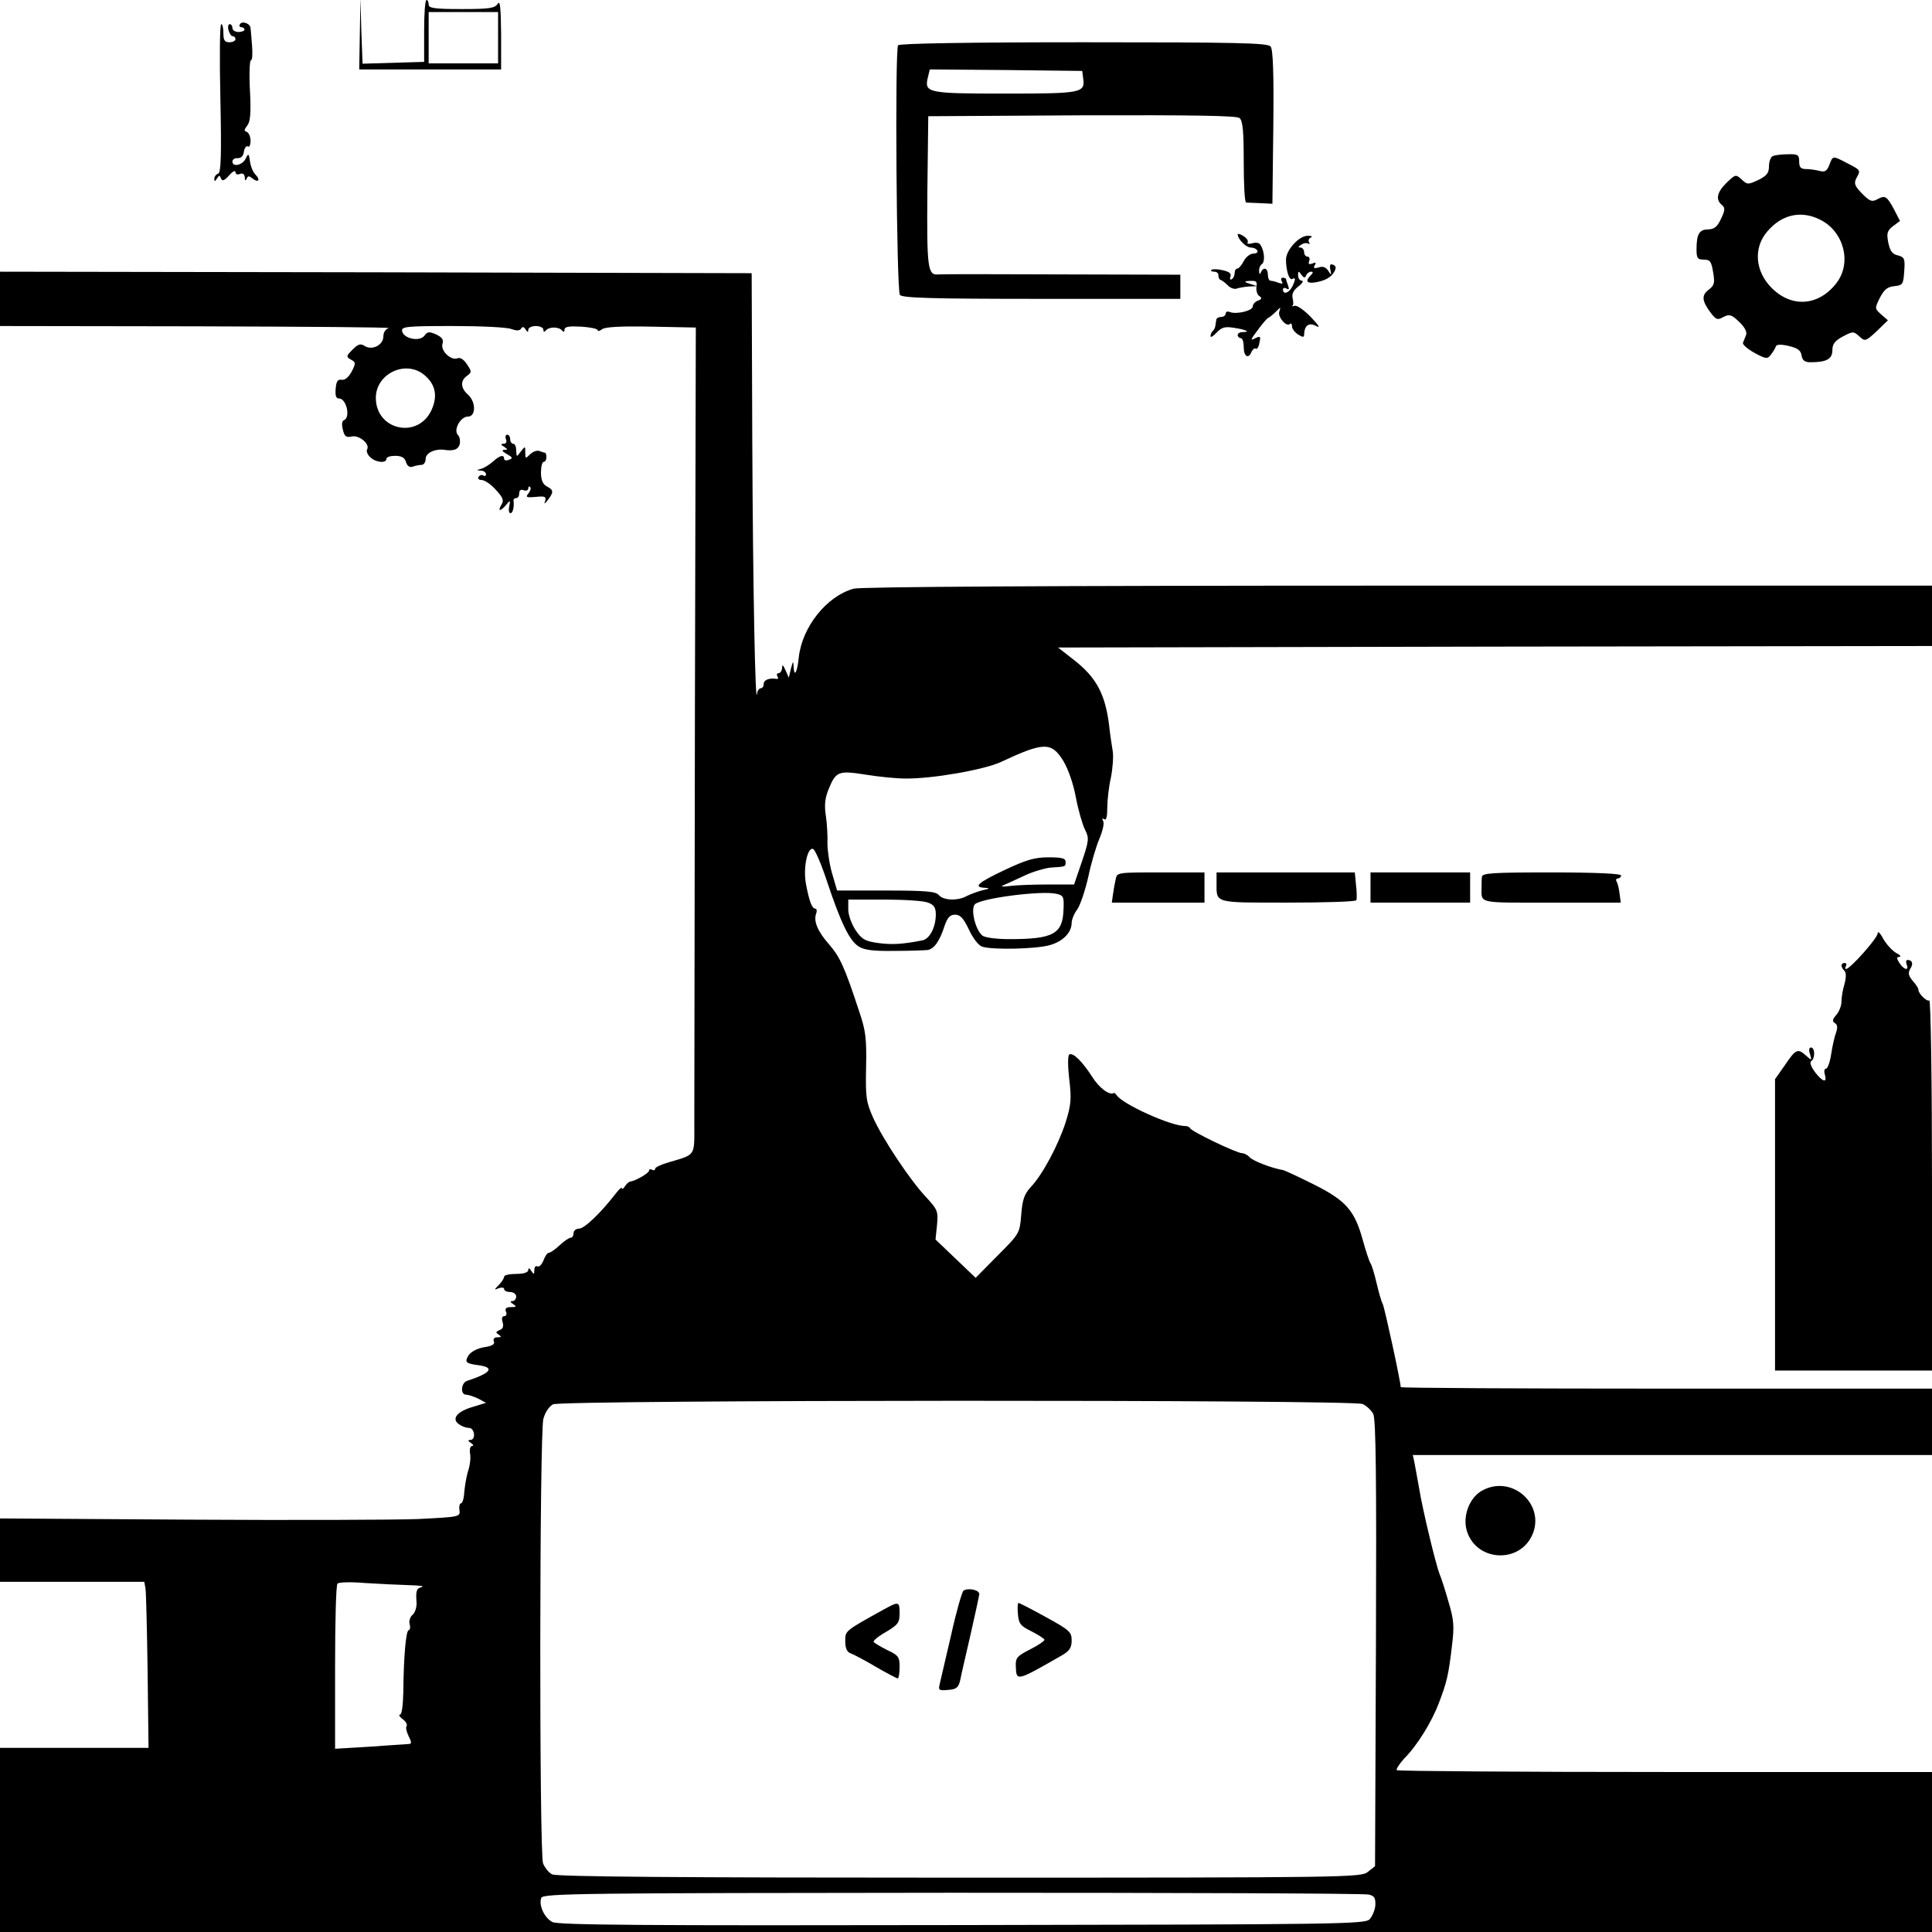 <?xml version="1.0" standalone="no"?>
<!DOCTYPE svg PUBLIC "-//W3C//DTD SVG 20010904//EN"
 "http://www.w3.org/TR/2001/REC-SVG-20010904/DTD/svg10.dtd">
<svg version="1.0" xmlns="http://www.w3.org/2000/svg"
 width="640pt" height="640pt" viewBox="0 0 640 640"
 preserveAspectRatio="xMidYMid meet">
<g transform="translate(0,640) scale(0.1,-0.1)"
fill="#000000" stroke="none">
<path d="M1192 6288 l-2 -118 235 0 235 0 0 118 c-1 84 -3 112 -11 100 -9 -15
-26 -18 -119 -18 -91 0 -110 3 -110 15 0 8 -3 15 -7 15 -5 0 -8 -46 -8 -102
l0 -103 -102 -3 -102 -3 -4 108 -3 108 -2 -117z m458 -13 l0 -85 -115 0 -115
0 0 85 0 85 115 0 115 0 0 -85z"/>
<path d="M795 6320 c-4 -6 -1 -10 4 -10 6 0 11 -4 11 -8 0 -4 -9 -8 -20 -8
-11 0 -20 6 -20 13 0 7 -4 13 -9 13 -5 0 -7 -9 -4 -20 3 -11 9 -20 14 -20 5 0
9 -4 9 -10 0 -5 -9 -10 -20 -10 -16 0 -20 7 -20 30 0 17 -3 30 -7 30 -5 0 -6
-110 -3 -245 4 -190 2 -246 -7 -250 -7 -2 -13 -10 -13 -17 0 -10 2 -10 9 1 7
11 9 11 13 0 4 -10 11 -8 27 10 11 13 21 18 21 11 0 -7 7 -10 15 -6 10 3 15
-1 16 -12 0 -11 2 -12 6 -4 4 10 8 10 19 1 20 -16 28 -5 10 13 -8 8 -16 28
-18 44 -4 26 -5 27 -14 9 -10 -22 -44 -30 -44 -10 0 7 8 12 17 11 12 0 19 7
21 22 2 12 8 20 13 17 5 -4 9 5 9 19 0 13 -6 26 -12 29 -10 3 -10 7 1 21 10
12 13 40 9 116 -3 55 -1 100 3 100 5 0 6 21 4 48 -2 26 -4 52 -5 58 0 16 -28
26 -35 14z"/>
<path d="M2975 6250 c-11 -18 -5 -813 6 -827 9 -10 101 -13 470 -13 l459 0 0
40 0 40 -392 1 c-216 1 -400 1 -409 0 -36 -4 -39 19 -37 275 l3 249 509 3
c367 1 513 -1 522 -9 11 -9 14 -44 14 -145 0 -74 3 -134 8 -135 4 0 25 -1 47
-2 l40 -2 3 254 c2 179 -1 258 -9 267 -9 12 -116 14 -620 14 -383 0 -610 -4
-614 -10z m613 -108 c7 -50 -2 -52 -258 -52 -259 0 -269 2 -256 55 l6 25 253
-2 252 -3 3 -23z"/>
<path d="M5873 5883 c-7 -2 -13 -18 -13 -33 0 -23 -7 -32 -35 -46 -34 -16 -37
-16 -55 1 -20 18 -21 18 -50 -10 -32 -31 -38 -56 -16 -74 11 -9 11 -17 -3 -46
-12 -26 -22 -34 -42 -35 -30 0 -39 -15 -39 -66 0 -29 3 -34 24 -34 21 0 25 -6
31 -42 6 -36 4 -43 -15 -58 -25 -19 -22 -38 9 -79 16 -20 21 -22 40 -11 20 10
27 8 52 -16 19 -18 27 -34 23 -44 -3 -8 -8 -20 -10 -25 -3 -6 15 -21 38 -34
39 -21 43 -21 55 -5 7 9 14 21 16 27 2 6 17 7 42 1 30 -7 41 -15 43 -32 3 -16
10 -22 30 -22 53 0 72 11 72 40 0 20 8 31 34 45 34 18 36 18 55 1 19 -18 21
-17 58 17 l37 36 -22 19 c-22 20 -22 20 -5 55 14 27 25 37 48 39 28 3 30 6 33
49 3 42 1 47 -21 53 -19 4 -26 15 -32 43 -6 31 -3 39 16 54 l23 17 -19 37
c-25 46 -30 49 -56 35 -18 -10 -25 -7 -51 19 -24 25 -27 33 -19 50 15 27 16
27 -29 50 -50 26 -48 26 -60 -5 -8 -21 -15 -25 -33 -20 -12 3 -32 6 -44 6 -18
0 -23 6 -23 25 0 22 -4 25 -37 24 -21 0 -44 -3 -50 -6z m157 -211 c78 -39 105
-142 54 -209 -58 -76 -147 -84 -214 -18 -56 55 -63 134 -15 189 48 56 112 70
175 38z"/>
<path d="M4100 5623 c1 -16 28 -43 43 -43 9 0 19 -4 22 -10 3 -5 -2 -10 -13
-10 -10 0 -25 -11 -32 -25 -7 -14 -17 -25 -22 -25 -4 0 -8 -6 -8 -14 0 -8 -4
-18 -10 -21 -5 -3 -7 0 -4 9 4 10 -4 16 -26 21 -17 4 -34 4 -37 1 -4 -3 1 -6
9 -6 9 0 15 -6 14 -12 0 -7 3 -14 7 -15 4 -1 15 -9 24 -18 8 -9 22 -14 30 -11
8 3 27 6 41 7 l27 1 -25 8 c-17 5 -19 8 -7 9 30 2 32 0 29 -21 -1 -12 3 -25
10 -29 9 -6 8 -10 -5 -15 -9 -3 -17 -12 -17 -19 0 -14 -52 -27 -75 -19 -8 4
-15 1 -15 -5 0 -6 -7 -11 -15 -11 -8 0 -16 -4 -16 -10 -1 -5 -2 -14 -3 -19 0
-5 -4 -13 -8 -17 -5 -4 -8 -12 -8 -18 0 -5 9 0 20 12 17 18 28 21 58 16 40 -6
56 -14 29 -14 -9 0 -17 -4 -17 -10 0 -5 5 -10 10 -10 6 0 10 -13 10 -30 0 -31
16 -41 26 -15 4 8 10 13 14 10 4 -3 10 6 12 20 5 21 3 23 -15 14 -16 -9 -14
-3 9 27 16 22 32 41 37 42 4 2 15 11 24 20 16 16 16 16 11 0 -7 -17 24 -53 35
-41 4 3 7 0 7 -8 0 -8 9 -20 20 -27 16 -10 20 -10 20 0 1 30 16 41 40 28 15
-8 9 2 -17 29 -22 23 -46 40 -54 38 -8 -2 -11 -2 -8 0 4 2 4 13 1 25 -3 14 2
26 19 39 13 10 18 19 12 19 -7 0 -13 8 -13 18 0 15 2 15 11 2 8 -11 12 -12 16
-2 2 6 10 12 16 12 8 0 7 -4 -1 -12 -18 -18 -14 -27 11 -24 35 5 57 17 67 36
7 13 6 19 -4 23 -10 4 -12 -1 -9 -16 4 -20 3 -20 -7 -4 -8 12 -18 16 -32 11
-15 -4 -18 -3 -13 7 6 9 4 11 -8 6 -11 -4 -14 -2 -10 9 3 7 0 14 -6 14 -6 0
-11 7 -11 15 0 8 -6 15 -12 15 -9 0 -8 3 2 9 8 6 18 7 24 4 5 -3 6 -1 2 5 -3
5 0 13 6 15 7 3 3 6 -9 6 -29 1 -73 -47 -73 -79 0 -37 11 -70 21 -64 12 7 11
-3 -1 -27 -11 -20 -30 -26 -30 -8 0 5 5 7 12 3 8 -5 9 -2 5 10 -4 10 -7 20 -7
22 0 2 -5 4 -11 4 -5 0 -7 -5 -3 -12 5 -8 2 -9 -10 -5 -10 4 -22 7 -27 7 -5 0
-9 9 -9 20 0 22 -15 27 -23 8 -3 -8 -6 -7 -6 4 -1 9 4 20 9 23 11 7 9 42 -4
63 -4 8 -16 10 -28 6 -11 -3 -18 -2 -15 3 3 5 -3 14 -14 21 -10 7 -19 9 -19 5z"/>
<path d="M0 5410 l0 -90 653 -1 c358 -1 644 -3 635 -6 -11 -3 -18 -14 -18 -27
0 -29 -37 -48 -62 -32 -14 9 -22 6 -40 -12 -21 -21 -22 -24 -6 -33 17 -9 17
-12 3 -40 -10 -18 -22 -29 -33 -27 -13 2 -18 -5 -20 -29 -2 -24 1 -33 11 -33
25 0 39 -64 16 -72 -6 -2 -8 -14 -3 -32 5 -22 11 -26 29 -22 24 6 62 -25 51
-43 -3 -5 1 -17 10 -25 17 -18 54 -22 54 -6 0 6 13 10 29 10 21 0 32 -6 36
-21 4 -13 12 -18 22 -15 8 3 21 6 29 6 8 0 14 9 14 20 0 19 30 34 61 30 32 -5
47 1 52 19 2 11 0 24 -6 30 -16 16 8 61 33 61 27 0 27 49 0 73 -24 21 -26 46
-3 62 16 12 16 14 0 38 -11 17 -23 24 -32 20 -22 -8 -57 26 -49 49 4 13 -2 21
-21 30 -23 10 -29 10 -39 -4 -16 -21 -69 -10 -74 15 -3 15 13 17 167 17 93 0
181 -4 195 -10 17 -6 27 -6 32 1 4 8 9 7 15 -2 6 -10 9 -11 9 -1 0 6 11 12 25
12 14 0 25 -6 25 -12 0 -8 3 -9 8 -3 4 6 16 10 27 10 11 0 23 -4 27 -10 5 -6
8 -5 8 3 0 10 15 12 55 10 30 -2 55 -7 55 -12 0 -4 6 -3 14 3 9 8 61 11 162 9
l149 -3 -3 -1265 c-1 -696 -2 -1311 -2 -1368 0 -115 7 -105 -87 -133 -24 -7
-43 -16 -43 -21 0 -5 -4 -6 -10 -3 -5 3 -10 2 -10 -3 0 -8 -46 -35 -63 -36 -4
-1 -12 -8 -17 -16 -5 -8 -10 -11 -10 -6 0 5 -10 -4 -22 -20 -49 -63 -102 -114
-120 -114 -10 0 -18 -7 -18 -15 0 -8 -4 -15 -9 -15 -6 0 -22 -11 -37 -25 -15
-14 -31 -25 -36 -25 -5 0 -13 -12 -18 -26 -6 -14 -14 -22 -20 -19 -5 3 -10 -2
-10 -12 0 -15 -2 -16 -10 -3 -6 10 -10 11 -10 3 0 -8 -15 -13 -40 -13 -22 0
-40 -4 -40 -9 0 -5 -8 -18 -17 -27 -17 -17 -17 -18 0 -11 9 3 17 2 17 -3 0 -6
9 -10 20 -10 11 0 20 -7 20 -15 0 -8 -6 -15 -12 -15 -9 0 -8 -4 2 -10 12 -8
11 -10 -7 -10 -16 0 -21 -4 -17 -15 4 -8 1 -15 -6 -15 -7 0 -9 -8 -5 -20 4
-14 1 -22 -10 -26 -13 -6 -14 -8 -3 -15 10 -7 9 -9 -4 -9 -11 0 -15 -5 -12
-14 4 -9 -6 -15 -33 -19 -23 -4 -43 -15 -51 -27 -14 -23 -9 -27 37 -33 51 -8
35 -26 -41 -51 -21 -6 -24 -46 -4 -46 7 0 25 -6 40 -13 l26 -14 -42 -13 c-53
-15 -73 -39 -49 -57 9 -7 24 -13 34 -13 20 0 24 -40 5 -40 -9 0 -8 -4 2 -10 8
-5 10 -10 4 -10 -6 0 -9 -10 -7 -24 3 -14 0 -39 -6 -58 -6 -18 -11 -50 -13
-70 -1 -21 -6 -38 -11 -38 -4 0 -7 -10 -5 -22 3 -23 1 -23 -137 -30 -77 -3
-420 -4 -762 -2 l-623 4 0 -105 0 -105 239 0 239 0 4 -22 c2 -13 5 -137 7
-275 l3 -253 -246 0 -246 0 0 -305 0 -305 3200 0 3200 0 0 265 0 265 -883 0
c-486 0 -886 3 -890 6 -3 3 8 20 24 38 44 44 92 122 116 186 26 68 32 94 43
190 8 64 6 85 -12 145 -11 39 -24 79 -29 90 -12 30 -56 211 -68 285 -6 36 -14
75 -16 88 l-5 22 860 0 860 0 0 110 0 110 -880 0 c-484 0 -880 2 -880 5 0 18
-53 261 -59 274 -5 9 -14 41 -21 71 -7 30 -16 60 -20 65 -4 6 -15 39 -25 75
-27 99 -55 132 -160 185 -50 25 -97 47 -105 49 -40 7 -101 31 -111 43 -6 7
-18 13 -25 13 -17 0 -168 72 -172 83 -2 4 -9 7 -17 7 -47 0 -206 72 -226 102
-3 5 -8 9 -10 7 -14 -8 -48 17 -71 54 -33 51 -63 81 -76 74 -5 -4 -5 -38 0
-82 8 -66 6 -85 -12 -143 -25 -77 -77 -174 -116 -215 -21 -23 -27 -41 -31 -90
-5 -62 -5 -63 -78 -136 l-73 -74 -67 64 -66 63 5 48 c4 45 2 51 -35 91 -54 57
-143 191 -176 263 -24 54 -26 68 -24 169 2 94 -1 121 -23 185 -48 146 -63 179
-99 221 -39 44 -53 78 -43 104 3 8 1 15 -3 15 -11 0 -20 23 -31 81 -10 52 4
122 23 117 7 -2 28 -51 47 -109 45 -135 74 -195 104 -214 18 -12 48 -16 118
-15 51 0 101 2 111 3 22 4 40 30 56 80 10 28 18 37 35 37 17 0 28 -12 46 -50
13 -28 32 -53 44 -56 33 -11 177 -8 223 5 44 12 73 42 73 74 0 10 8 31 19 45
10 15 26 63 36 107 9 44 26 101 37 127 11 26 17 52 12 59 -4 7 -3 10 4 5 7 -4
10 9 10 38 0 25 5 70 12 100 6 31 9 70 6 88 -3 18 -9 57 -12 86 -13 104 -43
159 -118 217 l-51 40 1448 3 1447 2 0 100 0 100 -1767 0 c-1187 0 -1780 -4
-1805 -10 -90 -25 -171 -127 -182 -228 -5 -49 -15 -68 -17 -31 -1 21 -2 20 -9
-6 l-7 -30 -11 25 c-8 18 -11 20 -11 8 -1 -10 -6 -18 -12 -18 -5 0 -7 -5 -4
-10 4 -6 3 -10 -2 -9 -24 4 -43 -3 -43 -16 0 -8 -4 -15 -10 -15 -5 0 -11 -8
-12 -17 -6 -58 -14 360 -16 837 l-2 555 -1245 3 -1245 2 0 -90z m1403 -250
c39 -31 48 -70 27 -117 -44 -99 -185 -69 -185 39 0 79 96 126 158 78z m2119
-1280 c16 -26 34 -77 42 -122 8 -42 22 -90 30 -106 14 -28 14 -35 -10 -106
l-26 -76 -86 0 c-48 0 -105 -2 -127 -5 -25 -3 -33 -2 -20 3 11 5 43 19 70 32
28 13 66 24 85 26 51 3 50 3 50 19 0 12 -13 15 -57 15 -45 0 -73 -8 -145 -42
-89 -42 -106 -57 -65 -59 17 -1 16 -3 -8 -8 -16 -4 -40 -13 -52 -19 -30 -17
-78 -15 -93 3 -10 12 -43 15 -175 15 l-162 0 -17 58 c-9 32 -15 76 -15 98 1
21 -1 62 -5 90 -6 37 -3 61 9 90 24 59 33 62 122 48 43 -7 102 -13 132 -13 90
-1 261 29 317 55 141 66 167 67 206 4z m1 -494 c-3 -80 -34 -97 -179 -97 -43
0 -82 5 -90 12 -23 19 -39 86 -25 103 17 20 222 47 271 35 23 -5 25 -10 23
-53z m-449 24 c20 -7 26 -17 26 -39 0 -42 -20 -81 -44 -86 -66 -13 -101 -15
-146 -9 -44 6 -55 12 -76 43 -13 20 -24 50 -24 68 l0 33 119 0 c66 0 131 -4
145 -10z m1440 -1661 c13 -6 29 -21 35 -33 9 -15 11 -221 9 -759 l-3 -739 -24
-19 c-23 -18 -59 -19 -1353 -19 -918 0 -1335 3 -1349 11 -11 5 -24 22 -30 36
-13 35 -12 1424 1 1473 6 22 19 41 32 48 32 15 2648 16 2682 1z m-3159 -600
c33 -1 52 -3 43 -6 -19 -5 -21 -12 -18 -54 0 -14 -5 -31 -13 -38 -8 -6 -13
-21 -10 -31 3 -11 1 -20 -3 -20 -9 0 -17 -86 -18 -207 -1 -42 -5 -73 -11 -73
-5 0 -2 -7 9 -15 10 -7 16 -18 13 -23 -4 -4 0 -20 7 -34 9 -17 10 -25 2 -25
-6 -1 -64 -4 -128 -9 l-118 -7 0 270 c0 148 3 273 8 277 4 5 45 6 92 2 47 -3
112 -6 145 -7z m3179 -1025 c19 -4 23 -12 22 -35 -1 -16 -10 -37 -19 -47 -17
-16 -103 -17 -1350 -19 -1057 -2 -1337 0 -1357 10 -27 14 -46 56 -37 80 5 15
137 16 1362 17 745 0 1366 -2 1379 -6z"/>
<path d="M3192 1131 c-5 -3 -24 -69 -41 -146 -18 -77 -35 -150 -38 -163 -5
-21 -3 -23 28 -20 28 2 34 8 40 33 3 17 19 84 34 150 15 66 28 126 29 134 1
14 -36 22 -52 12z"/>
<path d="M2925 1067 c-128 -71 -125 -69 -125 -104 0 -23 6 -36 18 -40 9 -3 47
-23 84 -45 36 -21 69 -38 72 -38 3 0 6 17 6 38 0 33 -4 39 -41 56 -22 11 -42
23 -45 27 -2 4 16 19 41 33 40 24 45 31 45 61 0 41 -2 41 -55 12z"/>
<path d="M3372 1053 c3 -32 8 -39 45 -57 23 -12 42 -24 43 -28 0 -4 -22 -19
-48 -32 -43 -22 -48 -28 -47 -55 2 -51 0 -52 152 35 26 15 33 26 33 50 0 28
-7 34 -85 77 -47 26 -88 47 -91 47 -3 0 -4 -17 -2 -37z"/>
<path d="M1676 4945 c4 -9 0 -15 -7 -15 -11 0 -11 -3 1 -10 13 -9 13 -10 0
-10 -9 -1 -6 -6 9 -14 19 -11 21 -14 7 -19 -9 -4 -16 -2 -16 3 0 15 -14 12
-37 -9 -11 -10 -29 -21 -39 -24 -16 -4 -17 -5 -1 -6 9 0 17 -6 17 -12 0 -5 -4
-8 -9 -4 -5 3 -12 1 -16 -5 -3 -5 1 -10 10 -10 10 0 31 -14 47 -32 25 -27 28
-36 19 -50 -14 -23 -3 -23 16 0 13 16 14 15 10 -5 -3 -13 -1 -23 4 -23 8 0 13
22 10 43 0 4 4 7 9 7 6 0 10 7 10 16 0 10 6 14 15 10 8 -3 15 0 15 6 0 6 3 8
6 5 4 -4 1 -13 -5 -21 -11 -13 -8 -15 24 -12 30 3 35 1 31 -13 -5 -12 -2 -11
9 3 20 26 19 33 -4 45 -13 7 -19 21 -19 46 0 19 4 35 9 35 5 0 9 7 9 15 0 8
-2 15 -4 15 -2 0 -11 3 -19 6 -8 3 -22 -2 -31 -11 -15 -15 -16 -15 -16 6 0 22
0 22 -15 3 -14 -19 -14 -18 -15 4 0 12 -4 22 -10 22 -5 0 -10 7 -10 15 0 8 -4
15 -10 15 -5 0 -7 -7 -4 -15z"/>
<path d="M3696 3488 c-3 -13 -7 -35 -9 -50 l-4 -28 153 0 154 0 0 50 0 50
-145 0 c-142 0 -145 0 -149 -22z"/>
<path d="M4030 3476 c0 -69 -11 -66 235 -66 123 0 226 3 228 8 2 4 2 26 -1 50
l-4 42 -229 0 -229 0 0 -34z"/>
<path d="M4540 3460 l0 -50 165 0 165 0 0 50 0 50 -165 0 -165 0 0 -50z"/>
<path d="M4909 3495 c-1 -8 -1 -22 -1 -30 0 -60 -20 -55 232 -55 l229 0 -4 30
c-2 16 -6 34 -10 40 -3 5 -1 10 4 10 6 0 11 5 11 10 0 6 -83 10 -230 10 -197
0 -230 -2 -231 -15z"/>
<path d="M6220 3308 c0 -15 -91 -118 -105 -118 -3 0 -3 5 0 10 3 6 1 10 -4 10
-14 0 -14 -13 -1 -26 6 -6 6 -22 0 -44 -6 -19 -10 -46 -10 -59 0 -13 -8 -33
-17 -43 -13 -15 -14 -21 -5 -27 9 -5 10 -15 4 -32 -5 -13 -12 -45 -16 -71 -4
-27 -12 -48 -17 -48 -6 0 -7 -9 -4 -20 9 -29 -8 -24 -33 9 -13 18 -18 32 -12
36 13 8 13 45 -1 45 -6 0 -8 -9 -3 -22 6 -22 6 -22 -13 -5 -28 25 -34 22 -70
-31 l-33 -47 0 -483 0 -482 260 0 260 0 0 615 c0 339 -4 614 -9 611 -8 -5 -37
23 -36 36 0 4 -8 17 -19 29 -14 17 -16 26 -8 40 11 16 7 29 -9 29 -5 0 -6 -7
-3 -15 9 -22 -9 -18 -24 5 -10 16 -10 20 0 20 7 1 2 7 -12 14 -13 8 -32 29
-42 47 -10 19 -18 26 -18 17z"/>
<path d="M4913 1464 c-45 -22 -70 -88 -53 -138 33 -100 176 -106 217 -8 41 99
-67 196 -164 146z"/>
</g>
</svg>
